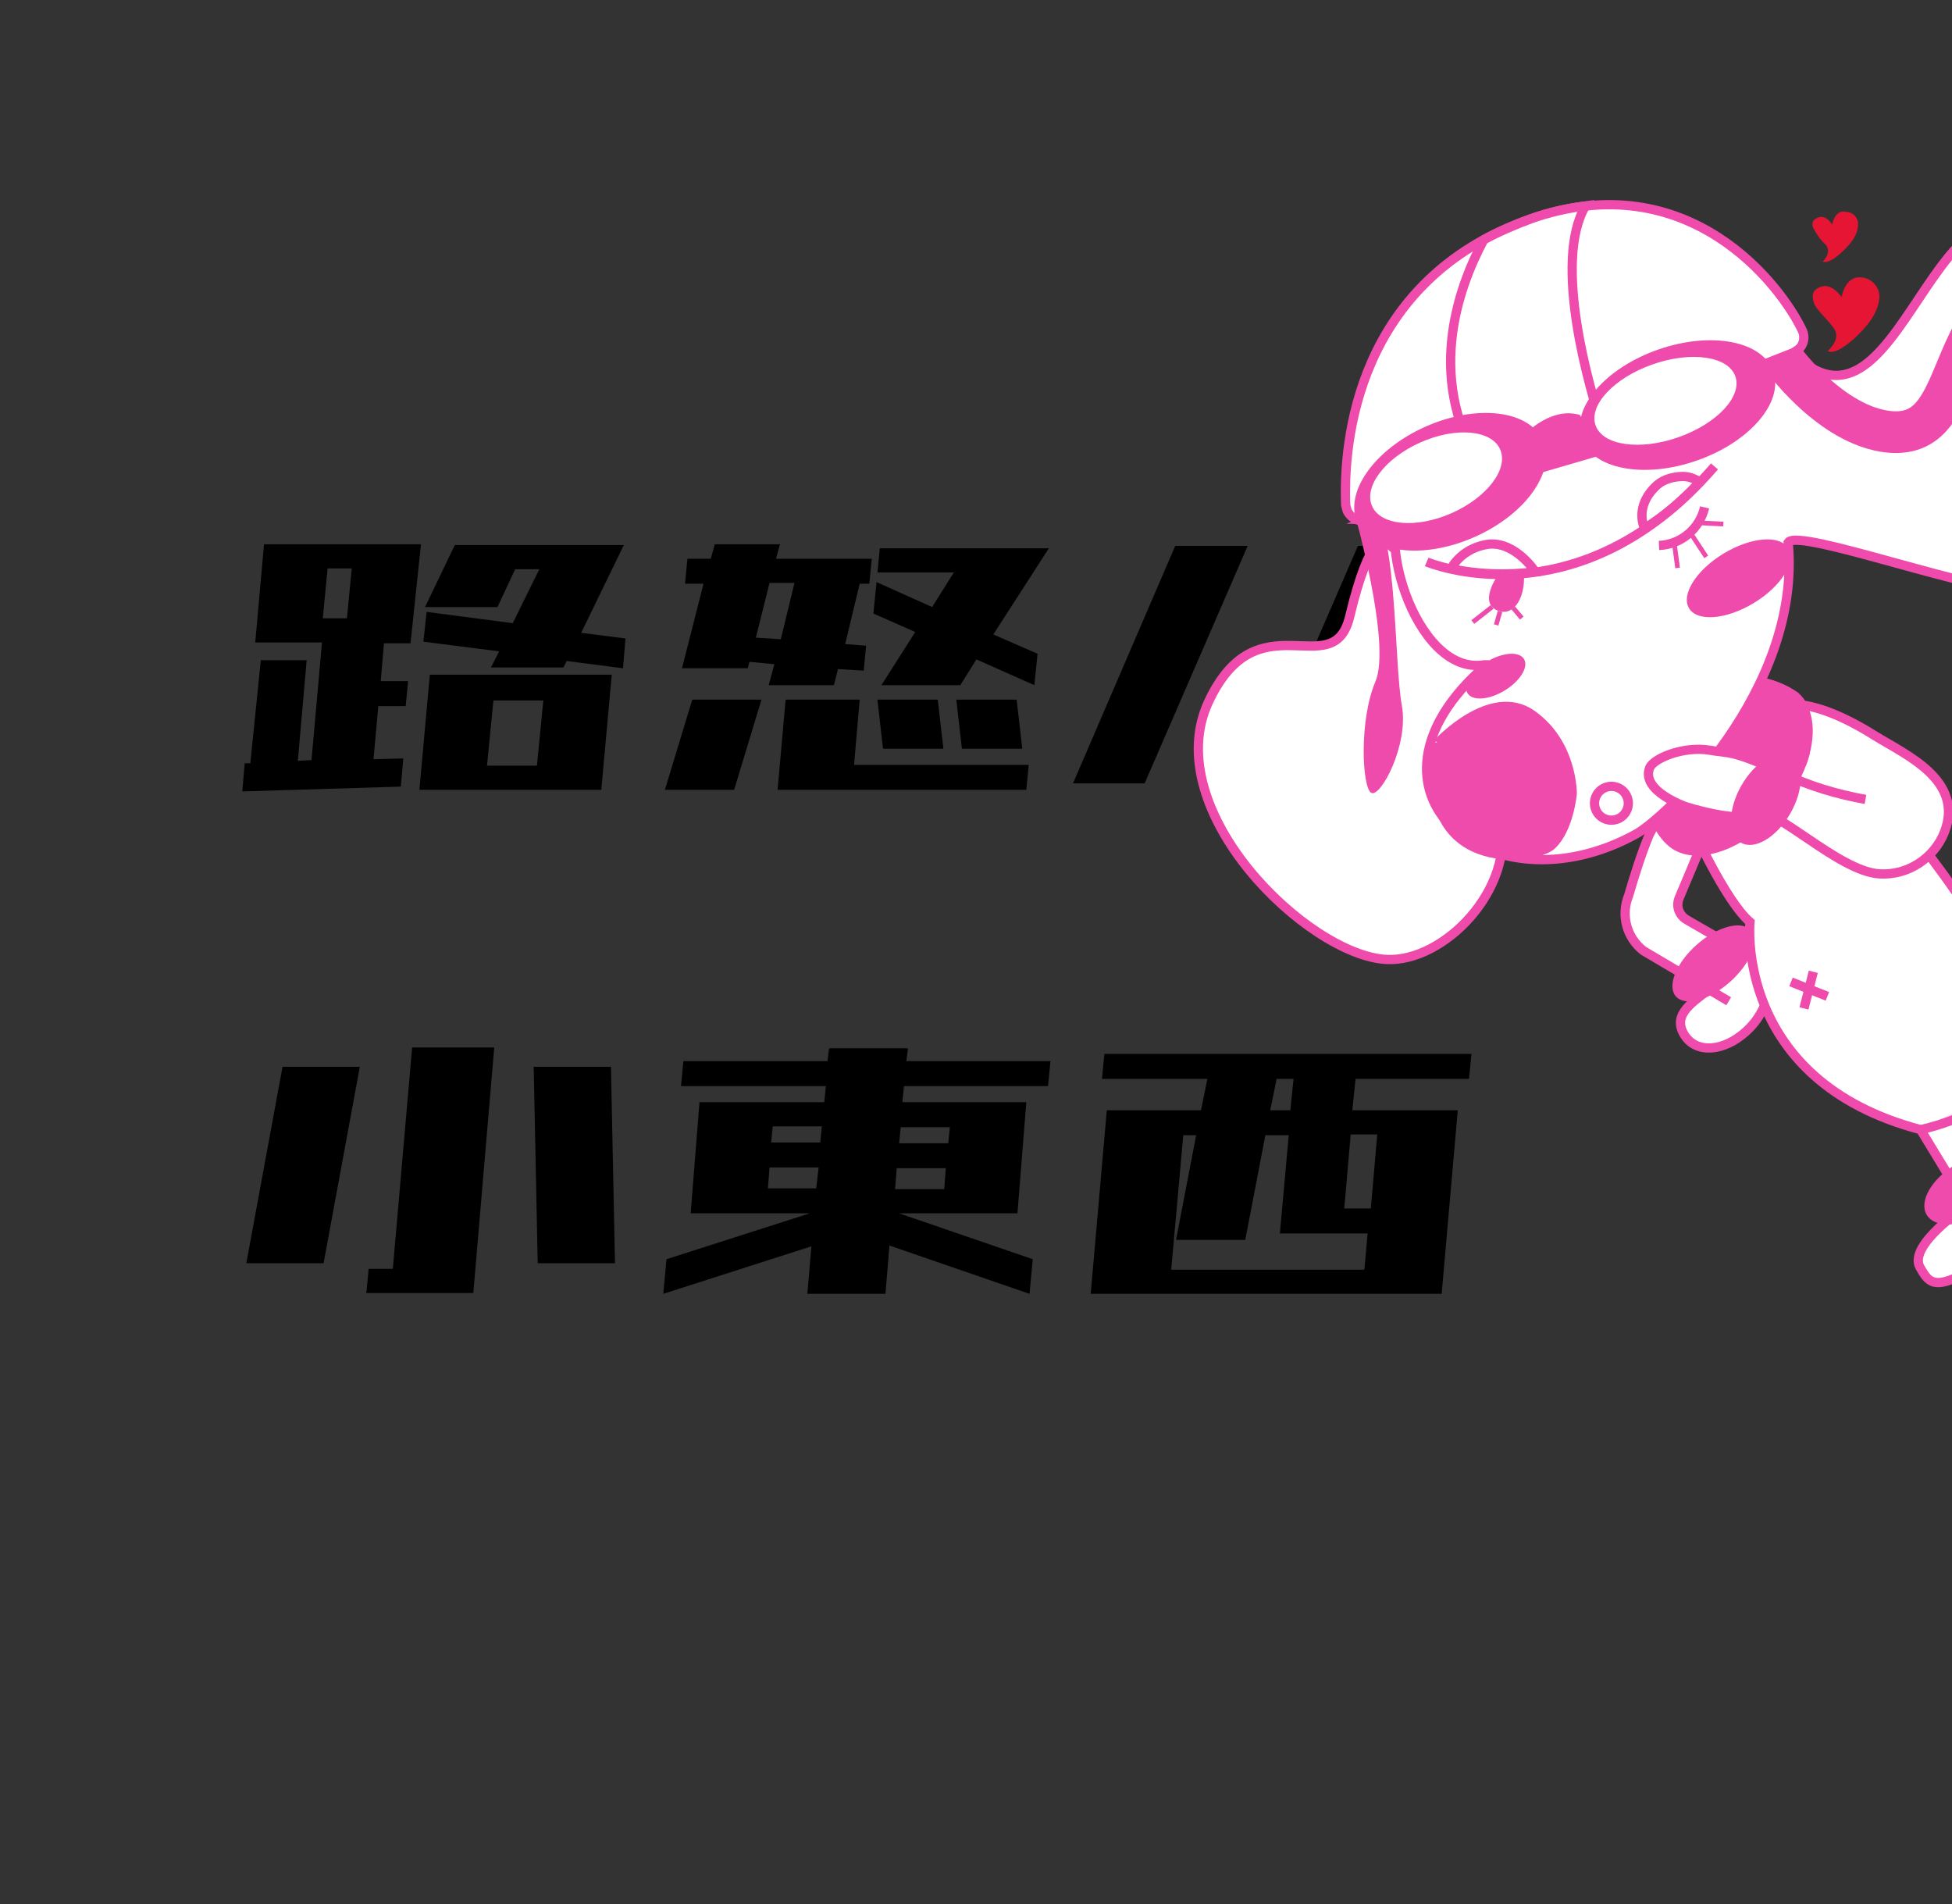 <?xml version="1.0" encoding="UTF-8"?>
<svg id="_4" data-name=" 4" xmlns="http://www.w3.org/2000/svg" xmlns:xlink="http://www.w3.org/1999/xlink" viewBox="0 0 242.5 236.5">
  <rect x="0" y="0" width="242.5" height="236.5" fill="#333333" stroke="none"/>
  <defs>
    <clipPath id="clippath">
      <rect width="242.5" height="236.5" fill="none"/>
    </clipPath>
  </defs>
  <rect id="_長方形_783" data-name=" 長方形 783" width="242.5" height="236.5" fill="none"/>
  <g>
    <path d="m31.7,79.9l1.1-12.3h19.5l-1.3,12.3h-3.3l-.4,4.7h3.4l-.3,3.1h-3.4l-.6,6.6,3.7-.1-.3,3.5-19.7.6.3-3.5h.7l1.3-12.8h5.7l-1.1,12.5,1.7-.1,1.3-14.6h-8.3s0,.1,0,.1Zm8.4-3.1h3l.6-6.2h-3l-.6,6.2Zm12,21.3l1.3-14.3h22.6l-1.3,14.3h-22.6Zm8.9-15.2l1-2-9.4-1.2.4-3.7,10.7,1.4,3.3-6.7h-3l-2.2,4.7h-9l3.7-7.7h21l-5.3,10.9,5.5.7-.3,3.7-7-.9-.4.8s-9,0-9,0Zm-.5,12.2h6.2l.8-8.1h-6.2l-.8,8.1Z"/>
    <path d="m82.6,98.1l3.4-11.2h8.6l-3.4,11.2h-8.6Zm2.1-15l2.7-10.6h-2.3l.3-3.1h2.9l.5-1.8h8.1l-.5,1.8h11.9l-.3,3.1h-1.2l-1.8,7.5,2.6.2-.3,3.1-3.2-.2-.5,2h-8.1l.7-2.6-3.1-.3-.2.8h-8.2v.1Zm9.2-3.9l3.1.2,1.7-7h-3.1l-1.7,6.8Zm2.7,18.9l1-11.2h9.2l-.7,8.1h21.7l-.3,3.1s-30.9,0-30.9,0Zm12.4-26.9l.3-3.1h21l-6.9,10.7,5.5,2.4-.4,3.9-7.2-3.2-2,3.2h-9.8l4.2-6.6-5.2-2.3.4-3.9,6.9,3.1,2.7-4.3h-9.5s0,.1,0,.1Zm.7,21.8l-.7-6.1h7.5l.7,6.1h-7.5Zm9.8,0l-.7-6.1h7.5l.7,6.1h-7.5Z"/>
    <path d="m133.3,97.3l12.7-29.5h9l-12.8,29.5h-8.9Z"/>
    <path d="m155.9,97.3l12.8-29.5h9l-12.8,29.5h-9Z"/>
  </g>
  <g>
    <path d="m30.6,156.9l4.5-24.4h9.6l-4.5,24.4s-9.6,0-9.6,0Zm14.9,3.8l.3-3.1h3l2.4-27.5h10.2l-2.6,30.5h-13.3s0,.1,0,.1Zm21.3-3.8l-.5-24.4h9.6l.5,24.4h-9.6Z"/>
    <path d="m100.3,160.7l.5-5.9-18.4,5.9.4-4.3,17.8-5.7h-14.8l1.1-13.8h15.5l.2-2h-18l.3-3.1h17.9l.2-1.6h9.8l-.2,1.6h17.9l-.3,3.1h-17.9l-.2,2h15.4l-1.1,13.8h-14.7l16.6,5.7-.4,4.3-17.4-6-.5,6h-9.7Zm1.4-15.7h-6.1l-.2,2.6h6s.3-2.6.3-2.6Zm.4-5.1h-6.1l-.2,2h6.1l.2-2Zm9.1,7.8h6.1l.2-2.6h-6.1l-.2,2.6Zm.5-5.7h6.1l.2-2h-6.1l-.2,2Z"/>
    <path d="m136.9,134l.3-3.1h45.6l-.3,3.1h-14.1l-.4,3.9h13.1l-2,22.8h-43.6l2-22.8h11.7l.8-3.9h-13.1Zm9.2,20l2.5-13h-1.6l-1.5,16.7h24l.4-4.5h-10.9l1.1-12.2h-2.9l-2.5,13h-8.6Zm12.5-20l-.8,3.9h2.5l.4-3.9h-2.1,0Zm9.2,6.9l-.8,9.2h3.3l.8-9.2h-3.3Z"/>
  </g>
  <g clip-path="url(#clippath)">
    <g id="_マスクグループ_14" data-name=" マスクグループ 14">
      <g id="_グループ_409" data-name=" グループ 409">
        <path id="_パス_1939" data-name=" パス 1939" d="m212.37,122.81c-1.67,1.48-4.78,3.04-3.13,5.71,1.47,2.4,4.91,2.1,7.66-.4,2.34-2.08,3.19-5.1,2.87-6.67-.3-1.89-3.19-3.39-4.82-4.09l-5.39-3.11c-.98-.57-1.39-1.7-.94-2.75l4.17-9.92-.37-1.76c-3.56-.91-5.53-.17-7.55,3.89-1,2.44-1.78,4.93-2.54,7.52-1,2.44-.25,5.24,1.84,6.86l10.59,6.27" fill="#fff" stroke="#ef4bac" stroke-miterlimit="10" stroke-width="1.15"/>
        <ellipse id="_楕円形_42" data-name=" 楕円形 42" cx="212.85" cy="119.65" rx="6.2" ry="3.1" transform="translate(-25.86 171.04) rotate(-41.49)" fill="#ef4bac"/>
        <path id="_パス_1940" data-name=" パス 1940" d="m172.1,67.23s-1.84-1.47-4.43,9.37c-2.06,8.53-11.44-2.52-17.55,10.61-6.22,13.47,12.37,31.47,22.13,31.96,7.14.36,15.98-8.74,14.19-17.37-1.85-8.82.25-22.23.25-22.23l-14.6-12.34h0Z" fill="#fff" stroke="#ef4bac" stroke-miterlimit="10" stroke-width="1.15"/>
        <path id="_パス_1941" data-name=" パス 1941" d="m184.4,82.57q.07-.02,0,0c.12.07.15.17.05.19-17.79,15.54.69,30.77,18.74,20.86,3.53-1.88,20.68-17.87,18.96-36.25,1.25-1.89,24.59,6.76,29.65,5.93,23.73-3.78,15.93-29.02,6.47-40.36-17.68-21.15-21.03,24.69-35.33,11.13-8.15-7.24-36.82,10.6-47.67,17.23-5.23,3.27.41,22.77,9.12,21.27h.01Z" fill="#fff" stroke="#ef4bac" stroke-miterlimit="10" stroke-width="1.15"/>
        <path id="_パス_1942" data-name=" パス 1942" d="m168.18,63.42s4.72,16.44,2.69,21.23-1.67,13.08-.54,13.81,4.73-5.93,3.82-10.86-.64-20.54-3.21-23.57-2.75-.61-2.75-.61h-.01Z" fill="#ef4bac"/>
        <path id="_パス_1943" data-name=" パス 1943" d="m170.05,64.57c-1.04.38-2.21-.13-2.69-1.14l-.18-.68c-.33-7.78,1.32-27.9,22.88-35.54,19.78-6.96,31.22,8.3,33.83,13.81.48,1.01.09,2.25-1.02,2.76l-.1.03-52.73,20.76h0Z" fill="#fff" stroke="#ef4bac" stroke-miterlimit="10" stroke-width="1.15"/>
        <path id="_パス_1944" data-name=" パス 1944" d="m196.97,25.57c-2.3.31-4.55.8-6.81,1.62-1.98.74-4.02,1.6-5.83,2.6-3.25,6.05-7.46,17.74.23,29.04l14.53-5.66c-1.58-4.75-6.24-20.59-2.12-27.6Z" fill="#fff" stroke="#ef4bac" stroke-miterlimit="10" stroke-width="1.15"/>
        <path id="_パス_1945" data-name=" パス 1945" d="m178.62,92.3s6.57-7.15,11.68-3.55,5.02,9.84,5.02,9.84c0,0-.39,4.35-2.54,6.37s-17.14,3.66-14.16-12.67h0Z" fill="#ef4bac" stroke="#ef4bac" stroke-miterlimit="10" stroke-width="1.15"/>
        <path id="_パス_1946" data-name=" パス 1946" d="m186.15,71.34h0s-2.35,3.22-.39,4.35,3.77-1.01,3.56-4.48h0c-1.11.09-2.13.16-3.18.13h0Z" fill="#ef4bac"/>
        <path id="_パス_1947" data-name=" パス 1947" d="m180.27,70.63c3.41.74,6.95.83,10.46.4-.03-.1-2.44-3.69-5.69-3.45-2.01.23-3.79,1.33-4.78,3.04h0Z" fill="#fff" stroke="#ef4bac" stroke-miterlimit="10" stroke-width="1.15"/>
        <path id="_パス_1948" data-name=" パス 1948" d="m211.14,59.87c-.64-.45-1.32-.68-2.05-.69-1.14,0-2.4.33-3.23,1.07-2.91,2.65-1.58,5.29-1.56,5.39,2.57-1.62,4.84-3.58,6.84-5.77Z" fill="#fff" stroke="#ef4bac" stroke-miterlimit="10" stroke-width="1.15"/>
        <path id="_パス_1949" data-name=" パス 1949" d="m177.24,69.79s18.69,7.93,35.75-11.86" fill="none" stroke="#ef4bac" stroke-miterlimit="10" stroke-width="1.15"/>
        <line id="_線_70" data-name=" 線 70" x1="185.37" y1="75.38" x2="182.97" y2="77.26" fill="none" stroke="#ef4bac" stroke-miterlimit="10" stroke-width=".58"/>
        <line id="_線_71" data-name=" 線 71" x1="186.35" y1="75.94" x2="185.87" y2="77.62" fill="none" stroke="#ef4bac" stroke-miterlimit="10" stroke-width=".58"/>
        <line id="_線_72" data-name=" 線 72" x1="187.99" y1="75.5" x2="189.05" y2="76.77" fill="none" stroke="#ef4bac" stroke-miterlimit="10" stroke-width=".58"/>
        <line id="_線_73" data-name=" 線 73" x1="208.01" y1="67.54" x2="208.41" y2="70.54" fill="none" stroke="#ef4bac" stroke-miterlimit="10" stroke-width=".58"/>
        <line id="_線_74" data-name=" 線 74" x1="210.06" y1="66.27" x2="211.97" y2="69.17" fill="none" stroke="#ef4bac" stroke-miterlimit="10" stroke-width=".58"/>
        <line id="_線_75" data-name=" 線 75" x1="211.15" y1="64.94" x2="214.09" y2="65.09" fill="none" stroke="#ef4bac" stroke-miterlimit="10" stroke-width=".58"/>
        <ellipse id="_楕円形_43" data-name=" 楕円形 43" cx="215.99" cy="71.83" rx="7.2" ry="3.6" transform="translate(-5.99 122.16) rotate(-31.17)" fill="#ef4bac"/>
        <ellipse id="_楕円形_44" data-name=" 楕円形 44" cx="185.82" cy="83.98" rx="4.1" ry="2.1" transform="translate(-16.64 108.3) rotate(-31.17)" fill="#ef4bac"/>
        <path id="_パス_1950" data-name=" パス 1950" d="m221.23,44.22s5.69,8.1,12.75,9.32c9.76,1.63,7.23-11.67,16.09-17.98,4.67-3.43,10.91-3.34,15.55.08" fill="none" stroke="#ef4bac" stroke-miterlimit="10" stroke-width="5.18"/>
        <path id="_パス_1951" data-name=" パス 1951" d="m189.71,53.71s3.08-3.21,6.56-2.17l2.97,4.9-8.64,2.52s-.89-5.25-.89-5.25Z" fill="#ef4bac"/>
        <ellipse id="_楕円形_45" data-name=" 楕円形 45" cx="208.4" cy="50.31" rx="12.6" ry="7.3" transform="translate(-4.92 71.67) rotate(-19.29)" fill="#ef4bac"/>
        <ellipse id="_楕円形_46" data-name=" 楕円形 46" cx="206.9" cy="49.79" rx="9.2" ry="4.8" transform="translate(-4.83 71.14) rotate(-19.29)" fill="#fff"/>
        <ellipse id="_楕円形_47" data-name=" 楕円形 47" cx="180.15" cy="59.84" rx="12.6" ry="7.5" transform="translate(-8.79 78.15) rotate(-23.91)" fill="#ef4bac"/>
        <ellipse id="_楕円形_48" data-name=" 楕円形 48" cx="178.41" cy="59.34" rx="8.7" ry="4.8" transform="translate(-8.74 77.4) rotate(-23.91)" fill="#fff"/>
        <path id="_パス_1952" data-name=" パス 1952" d="m215.97,90.26l-5.81,12.33s4.14,9.25,7.24,11.93c0,0-1.97,19.68,21.2,25.79l5.74,9.44s-7.39,4.88-5.81,7.67,2.26,3.02,12.13-3.04h0l8.09-4.97" fill="#fff" stroke="#ef4bac" stroke-miterlimit="10" stroke-width="1.15"/>
        <path id="_パス_1953" data-name=" パス 1953" d="m245.17,137l5.42,9.01-3.23,4.18c-1.57,4.98,2.77,4.54,2.77,4.54l9.1-5.44c.79-.52,1.04-1.52.62-2.34l-8.84-13.27c.31-3.09,0-6.21-.91-9.18-2.63-10.58-18.35-27.9-18.35-27.9l-10.74-6.44-4.95.08" fill="#fff" stroke="#ef4bac" stroke-miterlimit="10" stroke-width="1.15"/>
        <ellipse id="_楕円形_49" data-name=" 楕円形 49" cx="244.67" cy="147.69" rx="6.2" ry="3.5" transform="translate(-41.12 147.96) rotate(-31.17)" fill="#ef4bac"/>
        <path id="_パス_1954" data-name=" パス 1954" d="m219,84.17c-3.33,6.9-8,13.02-13.81,17.99.5,1.11,1.2,2.16,2.14,2.95,3.2,2.66,9.37.59,13.87-4.65,4.37-5.31,5.33-11.78,2.13-14.45-1.28-.9-2.79-1.53-4.33-1.84Z" fill="#ef4bac"/>
        <path id="_パス_1955" data-name=" パス 1955" d="m238.6,140.31s7.45-1.58,9.26-4.86" fill="#fce4f2" stroke="#ef4bac" stroke-miterlimit="10" stroke-width="1.15"/>
        <line id="_線_76" data-name=" 線 76" x1="225.27" y1="120.7" x2="224.11" y2="125.25" fill="none" stroke="#ef4bac" stroke-miterlimit="10" stroke-width="1.15"/>
        <line id="_線_77" data-name=" 線 77" x1="222.5" y1="121.96" x2="227.02" y2="123.75" fill="none" stroke="#ef4bac" stroke-miterlimit="10" stroke-width="1.15"/>
        <path id="_パス_1958" data-name=" パス 1958" d="m206.1,67.75c2.76-.12,5.04-2.07,5.67-4.73" fill="none" stroke="#ef4bac" stroke-miterlimit="10" stroke-width="1.15"/>
        <circle id="_楕円形_51" data-name=" 楕円形 51" cx="200.19" cy="99.77" r="2.1" transform="translate(-19.01 55.25) rotate(-15.01)" fill="#fff" stroke="#ef4bac" stroke-miterlimit="10" stroke-width="1.15"/>
        <path id="_パス_1959" data-name=" パス 1959" d="m218.95,88.63s3.28-3.99,14,2.77c3.85,2.38,11.11,5.51,8.6,11.98-1.3,3.25-4.57,5.37-8.04,5.16-5.15-.28-13.32-8.75-15.36-7.48s-8.72-.87-8.72-.87c0,0-5.59-1.92-4.5-4.8.42-1.15,4.13-2.76,7.48-2.21,2.29.42,2.76-.12,9.17,2.93,3.2,1.52,6.69,2.56,10.17,3.18" fill="#fff" stroke="#ef4bac" stroke-miterlimit="10" stroke-width="1.15"/>
        <ellipse id="_楕円形_52" data-name=" 楕円形 52" cx="219.38" cy="99.29" rx="6.2" ry="3.5" transform="translate(24.02 240.08) rotate(-60.13)" fill="#ef4bac"/>
        <path id="_パス_1960" data-name=" パス 1960" d="m228.79,36.91s-1.22-1.85-2.62-1.27c-1.23.43-1,1.3-.87,1.79.14.9,1.44,1.89,2.41,3.19,1.21,1.44-.65,2.97-.65,2.97,0,0,.72.74,3.23-1.49,2.41-2.2,3.04-3.71,3.19-5.1.08-1.26-.84-2.36-2.13-2.54-.1.03-.22-.04-.32-.02-1.87-.02-2.24,2.46-2.24,2.46h0Z" fill="#e51533"/>
        <path id="_パス_1961" data-name=" パス 1961" d="m227.62,27.91s-.77-1.35-1.79-.87c-.84.33-.69.91-.61,1.2.43.82.95,1.61,1.61,2.16.79,1.03-.38,2.07-.38,2.07,0,0,.54.48,2.21-1.01s2.12-2.53,2.17-3.48c.08-.85-.54-1.62-1.48-1.67-.07.02-.14,0-.22-.04-1.26-.08-1.52,1.65-1.52,1.65h0Z" fill="#e51533"/>
        <path id="_パス_1962" data-name=" パス 1962" d="m224.33,95.17c1.39-3.69,1.16-7.25-1-9.15-1.28-.9-2.79-1.53-4.33-1.84-.91,2-2.02,4.06-3.27,5.95" fill="#ef4bac"/>
      </g>
    </g>
  </g>
</svg>